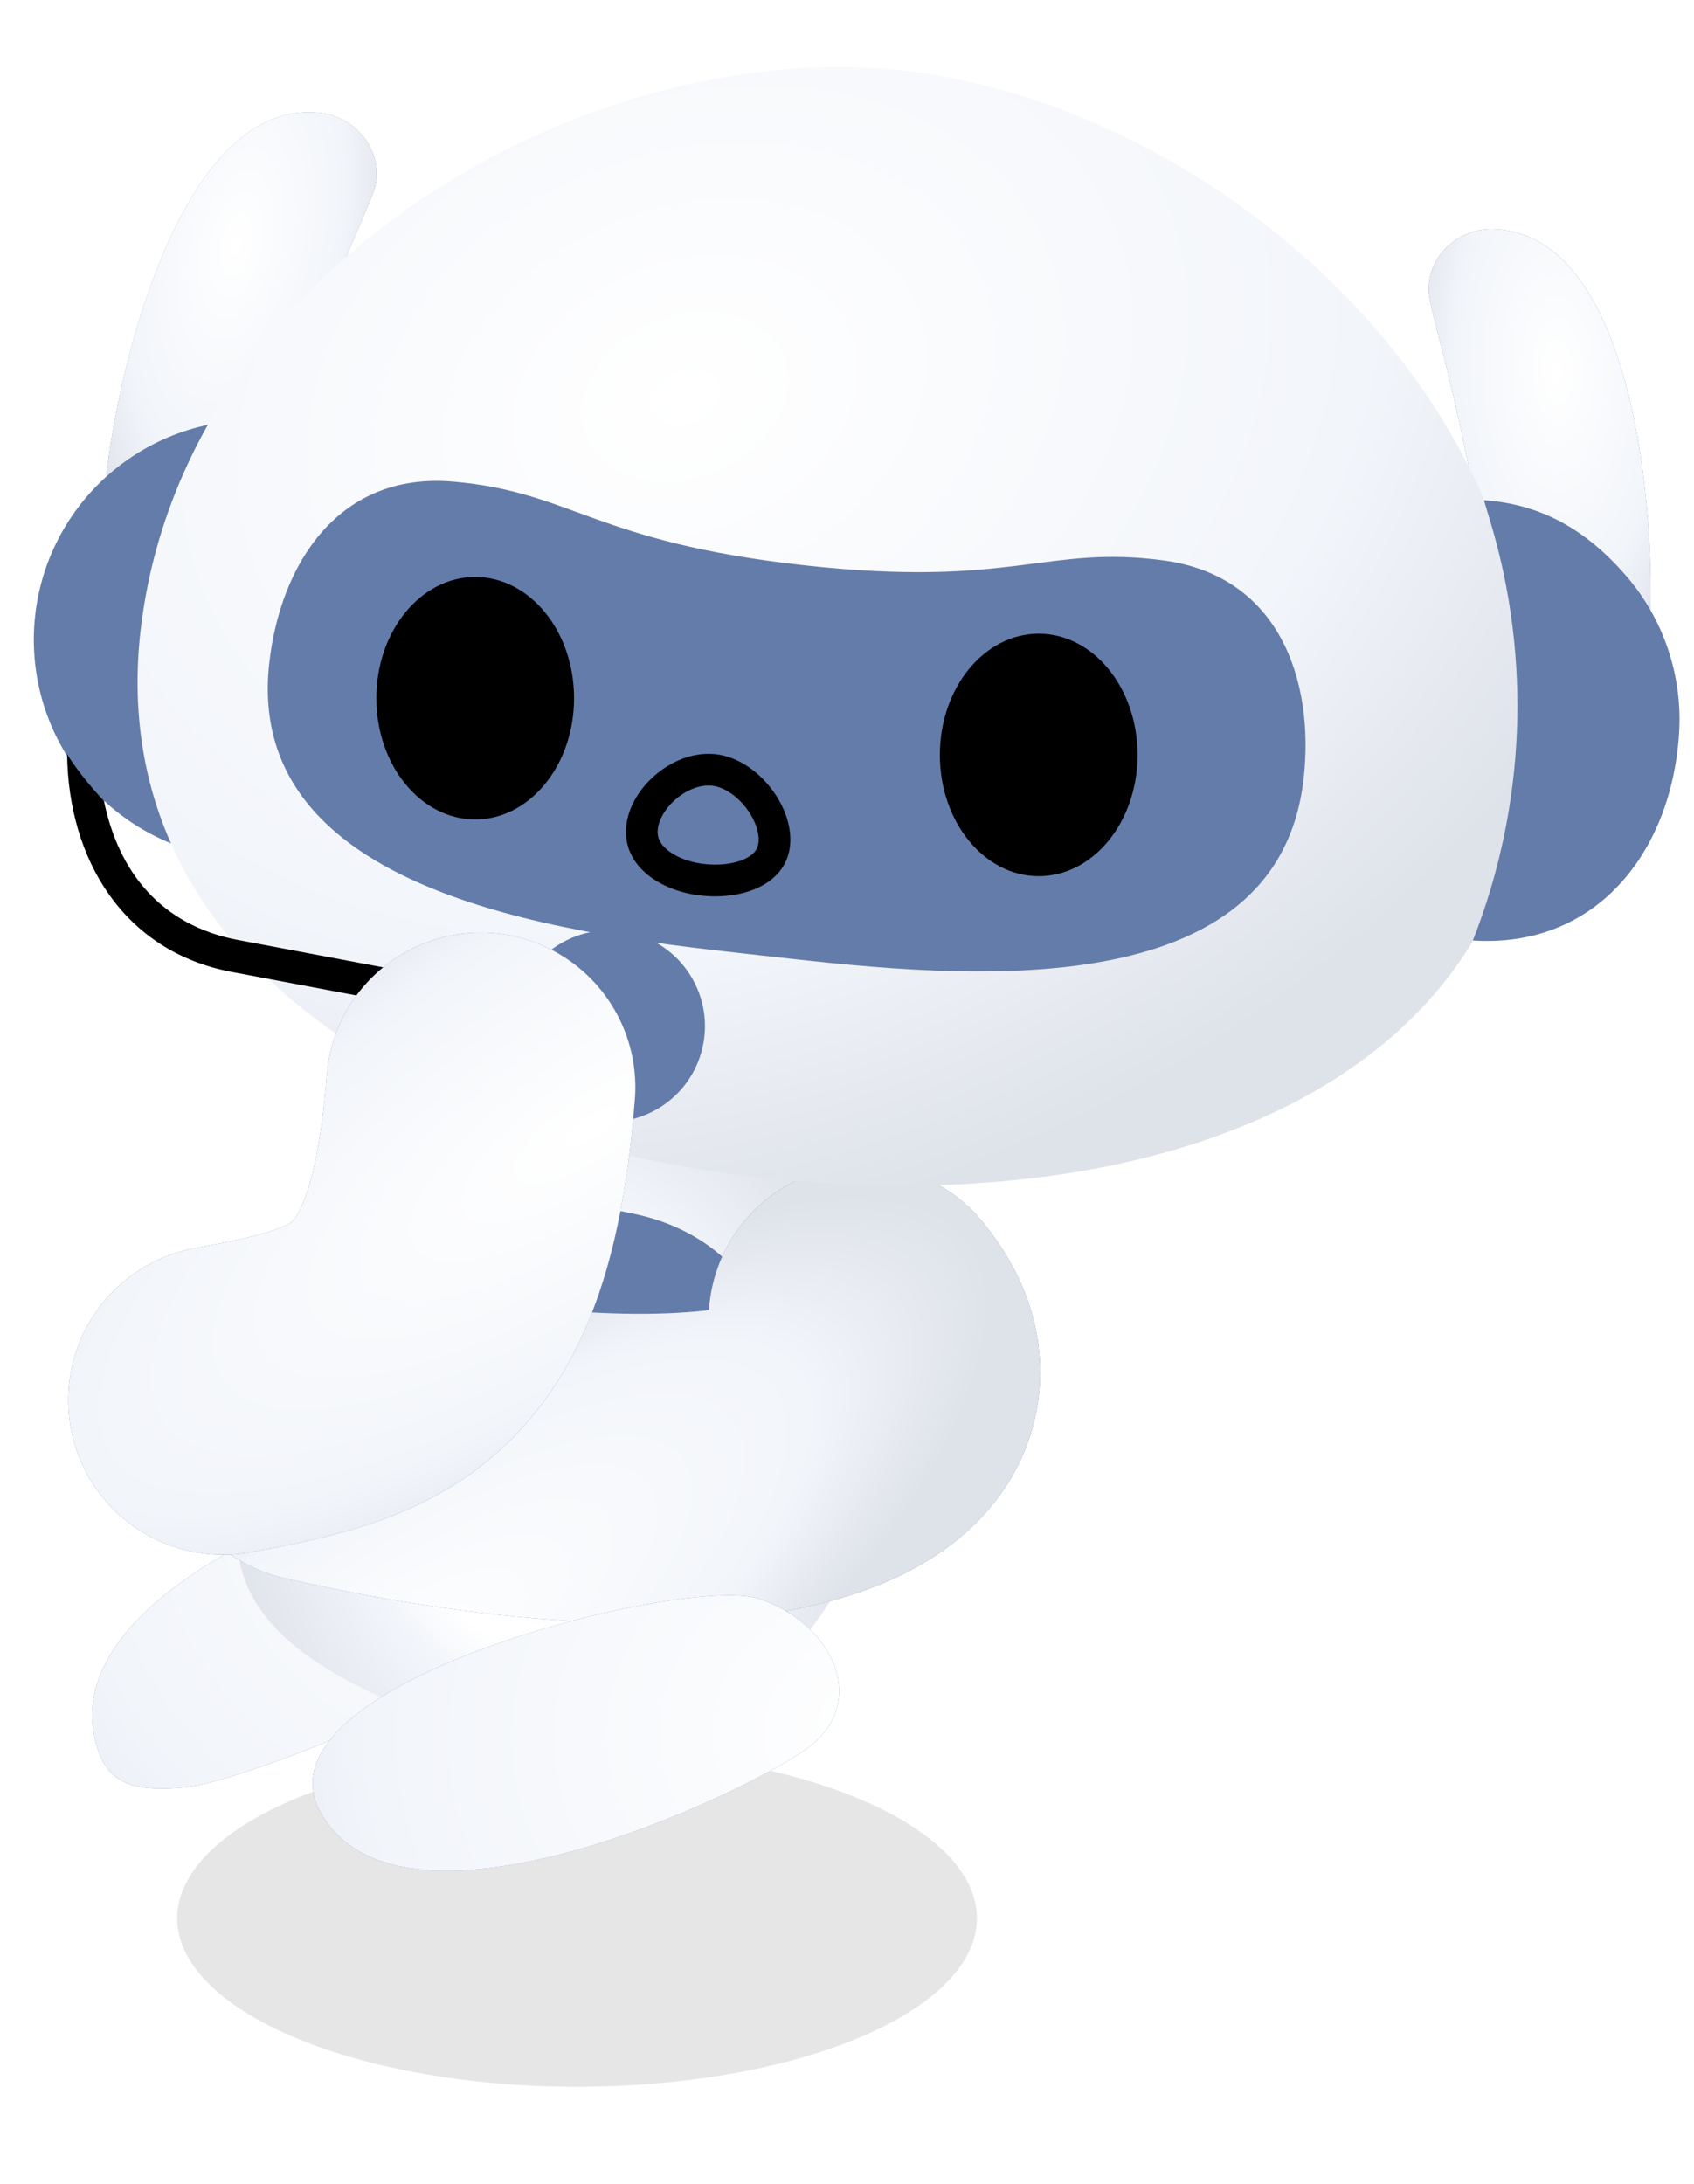 <svg width="388" height="500" viewBox="0 0 388 500" fill="none" xmlns="http://www.w3.org/2000/svg">
<g filter="url(#filter0_f_719_10936)">
<ellipse cx="132.175" cy="439.207" rx="91.582" ry="38.586" fill="black" fill-opacity="0.1"/>
</g>
<path d="M21.853 398.661C24.183 408.014 29.645 410.449 42.565 409.223C55.486 407.996 116.499 384.13 129.109 367.298C141.72 350.466 131.604 331.059 112.779 333.587C91.483 336.447 12.701 361.914 21.853 398.661Z" fill="#647CAA"/>
<path d="M21.853 398.661C24.183 408.014 29.645 410.449 42.565 409.223C55.486 407.996 116.499 384.13 129.109 367.298C141.72 350.466 131.604 331.059 112.779 333.587C91.483 336.447 12.701 361.914 21.853 398.661Z" fill="url(#paint0_radial_719_10936)"/>
<path d="M165.978 260.23C198.625 273.563 212.512 315.171 196.996 353.165C181.479 391.158 142.435 411.15 109.788 397.817C77.141 384.484 22.376 368.335 78.77 304.881C94.287 266.888 133.331 246.897 165.978 260.23Z" fill="#D9D9D9"/>
<path d="M165.978 260.23C198.625 273.563 212.512 315.171 196.996 353.165C181.479 391.158 142.435 411.15 109.788 397.817C77.141 384.484 22.376 368.335 78.77 304.881C94.287 266.888 133.331 246.897 165.978 260.23Z" fill="url(#paint1_radial_719_10936)"/>
<path d="M145 277.897C198.822 288.963 186.794 373.26 132.161 367.388C128.674 367.013 124.9 366.45 120.806 365.68C119.241 365.385 117.728 365.077 116.266 364.755C57.707 351.869 77.243 265.264 136.202 276.182C136.664 276.267 137.127 276.354 137.592 276.442C140.128 276.918 142.597 277.403 145 277.897Z" fill="#647CAA"/>
<path d="M145 277.897C198.822 288.963 186.794 373.26 132.161 367.388C128.674 367.013 124.9 366.45 120.806 365.68C119.241 365.385 117.728 365.077 116.266 364.755C57.707 351.869 77.243 265.264 136.202 276.182C136.664 276.267 137.127 276.354 137.592 276.442C140.128 276.918 142.597 277.403 145 277.897Z" fill="url(#paint2_radial_719_10936)"/>
<path d="M197.698 302.211C220.075 329.365 168.121 348.505 72.98 326.836" stroke="#647CAA" stroke-width="70.78" stroke-linecap="round"/>
<path d="M197.698 302.211C220.075 329.365 168.121 348.505 72.98 326.836" stroke="url(#paint3_radial_719_10936)" stroke-width="70.78" stroke-linecap="round"/>
<path d="M342.079 52.461C333.138 52.184 325.945 59.975 327.425 68.295C328.58 74.793 335.332 96.054 339.895 127.444C341.175 136.25 349.412 140.691 357.363 148.754C365.315 156.816 374.781 167.516 377.269 150.067C380.084 130.327 377.202 53.552 342.079 52.461Z" fill="#647CAA"/>
<path d="M342.079 52.461C333.138 52.184 325.945 59.975 327.425 68.295C328.58 74.793 335.332 96.054 339.895 127.444C341.175 136.25 349.412 140.691 357.363 148.754C365.315 156.816 374.781 167.516 377.269 150.067C380.084 130.327 377.202 53.552 342.079 52.461Z" fill="url(#paint4_radial_719_10936)"/>
<path d="M73.511 25.865C82.389 26.959 88.305 35.758 85.57 43.755C82.835 51.751 67.329 82.266 56.692 128.187C53.629 141.411 23.593 134.563 23.804 116.939C24.042 97.001 38.634 21.57 73.511 25.865Z" fill="#647CAA"/>
<path d="M73.511 25.865C82.389 26.959 88.305 35.758 85.57 43.755C82.835 51.751 67.329 82.266 56.692 128.187C53.629 141.411 23.593 134.563 23.804 116.939C24.042 97.001 38.634 21.57 73.511 25.865Z" fill="url(#paint5_radial_719_10936)"/>
<path d="M73.511 25.865C82.389 26.959 88.305 35.758 85.57 43.755C82.835 51.751 67.329 82.266 56.692 128.187C53.629 141.411 23.593 134.563 23.804 116.939C24.042 97.001 38.634 21.57 73.511 25.865Z" fill="url(#paint6_radial_719_10936)"/>
<path d="M54.736 196.667C41.424 195.789 29.006 189.658 20.214 179.624C11.422 169.59 6.977 156.475 7.855 143.163C8.733 129.851 14.863 117.434 24.897 108.642C34.931 99.85 48.047 95.404 61.358 96.282L58.047 146.475L54.736 196.667Z" fill="url(#paint7_linear_719_10936)"/>
<path d="M54.736 196.667C41.424 195.789 29.006 189.658 20.214 179.624C11.422 169.59 6.977 156.475 7.855 143.163C8.733 129.851 14.863 117.434 24.897 108.642C34.931 99.85 48.047 95.404 61.358 96.282L58.047 146.475L54.736 196.667Z" fill="url(#paint8_radial_719_10936)"/>
<path d="M350.511 169.215C347.847 246.463 269.184 278.081 181.398 270.334C93.611 262.587 21.701 217.681 32.608 141.16C44.227 59.635 134.209 9.708 203.855 15.854C273.502 22.001 353.349 86.915 350.511 169.215Z" fill="url(#paint9_radial_719_10936)"/>
<path d="M61.661 151.902C64.18 129.197 77.496 107.983 103.824 110.275C131.137 112.653 136.091 124.092 184.081 129.416C232.078 134.741 239.517 124.679 266.582 128.331C292.772 131.865 301.115 155.483 298.596 178.187C292.487 233.26 213.737 223.136 174.171 218.746C133.912 214.28 55.619 206.359 61.661 151.902Z" fill="url(#paint10_radial_719_10936)"/>
<path d="M61.661 151.902C64.18 129.197 77.496 107.983 103.824 110.275C131.137 112.653 136.091 124.092 184.081 129.416C232.078 134.741 239.517 124.679 266.582 128.331C292.772 131.865 301.115 155.483 298.596 178.187C292.487 233.26 213.737 223.136 174.171 218.746C133.912 214.28 55.619 206.359 61.661 151.902Z" fill="url(#paint11_radial_719_10936)"/>
<ellipse cx="108.842" cy="159.864" rx="27.759" ry="22.642" transform="rotate(90 108.842 159.864)" fill="black"/>
<ellipse cx="27.759" cy="22.642" rx="27.759" ry="22.642" transform="matrix(1.83794e-08 -1 -1 -1.83794e-08 260.551 200.609)" fill="black"/>
<path fill-rule="evenodd" clip-rule="evenodd" d="M23.795 183.317C20.553 180.087 16.52 174.709 15.371 172.663C15.644 196.646 28.169 217.852 53.119 222.55L132.441 237.488L133.958 230.187L54.636 215.249C36.866 211.903 27.15 199.675 23.795 183.317Z" fill="black"/>
<circle cx="139.514" cy="234.955" r="21.948" transform="rotate(153.775 139.514 234.955)" fill="#647CAA"/>
<path d="M339.883 114.534C353.194 115.413 363.425 121.526 372.217 131.56C381.009 141.594 385.455 154.71 384.576 168.021C382.759 195.572 365.24 217.177 337.348 215.337C349.426 184.69 350.827 150.867 341.326 119.326L339.883 114.534Z" fill="url(#paint12_radial_719_10936)"/>
<path fill-rule="evenodd" clip-rule="evenodd" d="M170.845 184.922C168.541 181.949 165.642 180.23 163.263 179.915C160.9 179.602 157.931 180.469 155.235 182.612C152.516 184.774 150.967 187.528 150.676 189.722C150.445 191.466 150.99 192.928 152.565 194.353C154.312 195.934 157.243 197.291 160.895 197.775C164.626 198.27 168.134 197.787 170.525 196.687C172.735 195.67 173.531 194.431 173.719 193.011C173.982 191.025 173.173 187.927 170.845 184.922ZM180.915 193.965C182.096 185.058 173.747 173.982 164.218 172.718C154.688 171.455 144.661 179.861 143.48 188.768C142.298 197.674 150.412 203.708 159.941 204.972C169.47 206.236 179.734 202.871 180.915 193.965Z" fill="black"/>
<path d="M51.027 320.582C85.638 314.247 105.444 308.737 110.124 248.929" stroke="#647CAA" stroke-width="70.78" stroke-linecap="round"/>
<path d="M51.027 320.582C85.638 314.247 105.444 308.737 110.124 248.929" stroke="url(#paint13_radial_719_10936)" stroke-width="70.78" stroke-linecap="round"/>
<path d="M73.388 414.924C57.02 385.329 157.006 360.569 173.773 366.047C190.54 371.526 199.834 390.103 184.203 400.793C166.521 412.886 91.162 447.063 73.388 414.924Z" fill="#647CAA"/>
<path d="M73.388 414.924C57.02 385.329 157.006 360.569 173.773 366.047C190.54 371.526 199.834 390.103 184.203 400.793C166.521 412.886 91.162 447.063 73.388 414.924Z" fill="url(#paint14_radial_719_10936)"/>
<defs>
<filter id="filter0_f_719_10936" x="18.978" y="379.005" width="226.396" height="120.404" filterUnits="userSpaceOnUse" color-interpolation-filters="sRGB">
<feFlood flood-opacity="0" result="BackgroundImageFix"/>
<feBlend mode="normal" in="SourceGraphic" in2="BackgroundImageFix" result="shape"/>
<feGaussianBlur stdDeviation="10.808" result="effect1_foregroundBlur_719_10936"/>
</filter>
<radialGradient id="paint0_radial_719_10936" cx="0" cy="0" r="1" gradientUnits="userSpaceOnUse" gradientTransform="translate(131.827 322.018) rotate(139.15) scale(186.851 151.582)">
<stop stop-color="white"/>
<stop offset="0.654" stop-color="#F2F5FA"/>
<stop offset="1" stop-color="#DEE2E9"/>
</radialGradient>
<radialGradient id="paint1_radial_719_10936" cx="0" cy="0" r="1" gradientUnits="userSpaceOnUse" gradientTransform="translate(126.818 333.071) rotate(-2.089) scale(79.622 100.438)">
<stop offset="0.452" stop-color="white"/>
<stop offset="0.59" stop-color="#F2F5FA"/>
<stop offset="1" stop-color="#DEE2E9"/>
</radialGradient>
<radialGradient id="paint2_radial_719_10936" cx="0" cy="0" r="1" gradientUnits="userSpaceOnUse" gradientTransform="translate(107.75 294.31) rotate(60.67) scale(103.364 163.395)">
<stop offset="0.005" stop-color="#647CAA"/>
<stop offset="0.668" stop-color="#647CAA"/>
</radialGradient>
<radialGradient id="paint3_radial_719_10936" cx="0" cy="0" r="1" gradientUnits="userSpaceOnUse" gradientTransform="translate(85.788 387.357) rotate(-37.288) scale(171.385 57.964)">
<stop stop-color="white"/>
<stop offset="0.706" stop-color="#F2F5FA"/>
<stop offset="1" stop-color="#DEE2E9"/>
</radialGradient>
<radialGradient id="paint4_radial_719_10936" cx="0" cy="0" r="1" gradientUnits="userSpaceOnUse" gradientTransform="translate(356.655 85.21) rotate(88.105) scale(76.21 35.585)">
<stop stop-color="white"/>
<stop offset="0.654" stop-color="#F2F5FA"/>
<stop offset="1" stop-color="#DEE2E9"/>
</radialGradient>
<radialGradient id="paint5_radial_719_10936" cx="0" cy="0" r="1" gradientUnits="userSpaceOnUse" gradientTransform="translate(53.223 64.103) rotate(101.237) scale(68.087 31.06)">
<stop stop-color="#F7FEFF"/>
<stop offset="0.654" stop-color="#CDD5E2"/>
<stop offset="1" stop-color="#A2ABBA"/>
</radialGradient>
<radialGradient id="paint6_radial_719_10936" cx="0" cy="0" r="1" gradientUnits="userSpaceOnUse" gradientTransform="translate(54.096 55.999) rotate(100.694) scale(76.21 35.585)">
<stop stop-color="white"/>
<stop offset="0.654" stop-color="#F2F5FA"/>
<stop offset="1" stop-color="#DEE2E9"/>
</radialGradient>
<linearGradient id="paint7_linear_719_10936" x1="68.489" y1="147.163" x2="7.855" y2="143.163" gradientUnits="userSpaceOnUse">
<stop offset="0.26" stop-color="white"/>
<stop offset="1" stop-color="white"/>
</linearGradient>
<radialGradient id="paint8_radial_719_10936" cx="0" cy="0" r="1" gradientUnits="userSpaceOnUse" gradientTransform="translate(13.852 115.915) rotate(57.167) scale(57.48 67.043)">
<stop offset="0.005" stop-color="#647CAA"/>
<stop offset="0.757" stop-color="#647CAA"/>
</radialGradient>
<radialGradient id="paint9_radial_719_10936" cx="0" cy="0" r="1" gradientUnits="userSpaceOnUse" gradientTransform="translate(157.112 90.753) rotate(68.68) scale(188.745 248.738)">
<stop stop-color="white"/>
<stop offset="0.654" stop-color="#F2F5FA"/>
<stop offset="1" stop-color="#DEE2E9"/>
</radialGradient>
<radialGradient id="paint10_radial_719_10936" cx="0" cy="0" r="1" gradientUnits="userSpaceOnUse" gradientTransform="translate(110.715 137.522) rotate(28.758) scale(193.266 460.337)">
<stop offset="0.183" stop-color="white"/>
<stop offset="1" stop-color="white" stop-opacity="0"/>
</radialGradient>
<radialGradient id="paint11_radial_719_10936" cx="0" cy="0" r="1" gradientUnits="userSpaceOnUse" gradientTransform="translate(155.134 156.924) rotate(48.243) scale(107.782 172.97)">
<stop stop-color="#647CAA"/>
<stop offset="1" stop-color="#647CAA"/>
</radialGradient>
<radialGradient id="paint12_radial_719_10936" cx="0" cy="0" r="1" gradientUnits="userSpaceOnUse" gradientTransform="translate(369.838 152.626) rotate(165.182) scale(69.145 80.649)">
<stop offset="0.005" stop-color="#647CAA"/>
<stop offset="1" stop-color="#647CAA"/>
</radialGradient>
<radialGradient id="paint13_radial_719_10936" cx="0" cy="0" r="1" gradientUnits="userSpaceOnUse" gradientTransform="translate(136.121 257.456) rotate(145.491) scale(217.214 73.463)">
<stop stop-color="white"/>
<stop offset="0.654" stop-color="#F2F5FA"/>
<stop offset="1" stop-color="#DEE2E9"/>
</radialGradient>
<radialGradient id="paint14_radial_719_10936" cx="0" cy="0" r="1" gradientUnits="userSpaceOnUse" gradientTransform="translate(206.039 396.37) rotate(177.841) scale(186.462 147.11)">
<stop stop-color="white"/>
<stop offset="0.654" stop-color="#F2F5FA"/>
<stop offset="1" stop-color="#DEE2E9"/>
</radialGradient>
</defs>
</svg>
